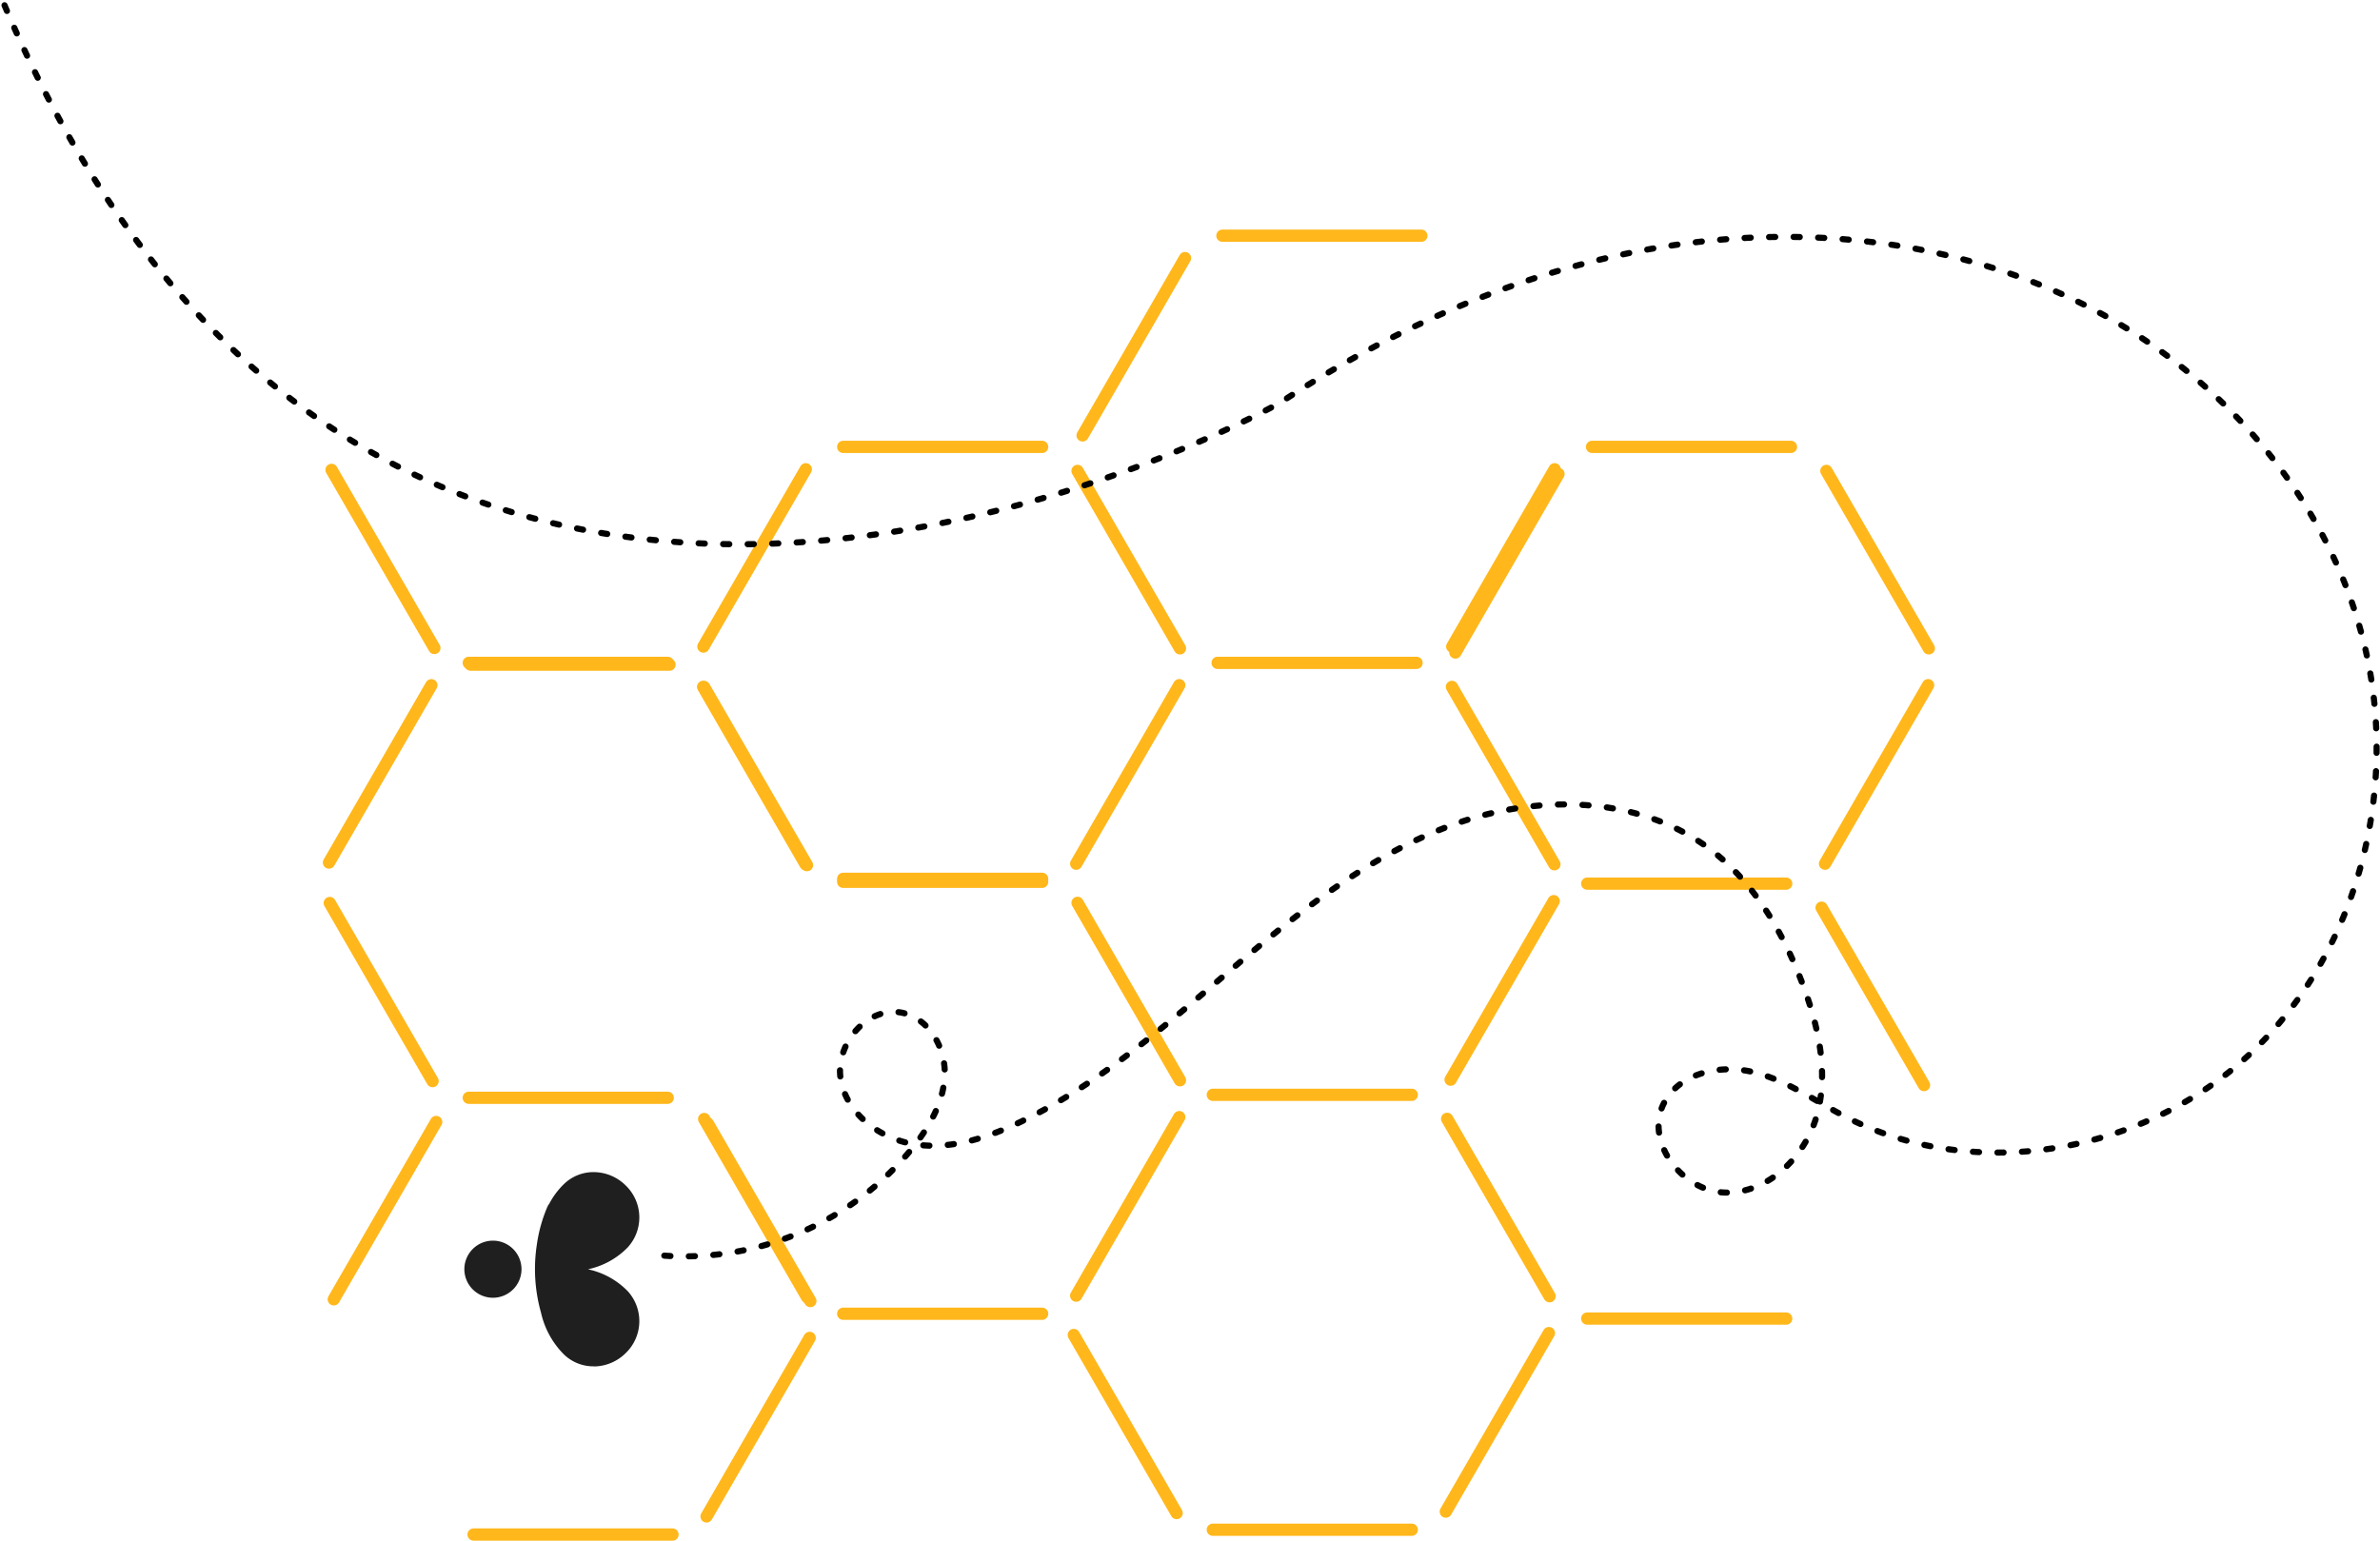 <svg xmlns="http://www.w3.org/2000/svg" width="388.215" height="251.353" viewBox="0 0 388.215 251.353">
  <g id="Group_856" data-name="Group 856" transform="translate(-1105.51 -7218.203)">
    <path id="Union_4" data-name="Union 4" d="M-4137.433,12005.553a6.9,6.9,0,0,1-4.836-1.94,13.93,13.93,0,0,1-3.733-6.791,26.216,26.216,0,0,1-.675-11.2,24.091,24.091,0,0,1,1.717-6.113l.2-.4v.1a12.774,12.774,0,0,1,2.5-3.4,6.911,6.911,0,0,1,5.01-1.94,7.445,7.445,0,0,1,5.089,2.208,7.242,7.242,0,0,1,.268,10.1,12.768,12.768,0,0,1-6.454,3.544,12.709,12.709,0,0,1,6.454,3.54,7.242,7.242,0,0,1-.268,10.1,7.458,7.458,0,0,1-5.089,2.208Zm-21.079-15.845a4.666,4.666,0,0,1,4.661-4.661,4.665,4.665,0,0,1,4.661,4.661,4.666,4.666,0,0,1-4.661,4.657A4.667,4.667,0,0,1-4158.512,11989.708Z" transform="translate(5339.766 -4564.438)" fill="#1f1f1f" stroke="rgba(0,0,0,0)" stroke-width="1"/>
    <line id="Line_54" data-name="Line 54" x2="32.451" transform="translate(1182.267 7326.637)" fill="none" stroke="#ffb71b" stroke-linecap="round" stroke-miterlimit="10" stroke-width="2"/>
    <line id="Line_55" data-name="Line 55" x2="16.774" y2="29.054" transform="translate(1159.591 7294.862)" fill="none" stroke="#ffb71b" stroke-linecap="round" stroke-miterlimit="10" stroke-width="2"/>
    <line id="Line_56" data-name="Line 56" y1="29.128" x2="16.817" transform="translate(1281.052 7329.985)" fill="none" stroke="#ffb71b" stroke-linecap="round" stroke-miterlimit="10" stroke-width="2"/>
    <line id="Line_57" data-name="Line 57" x2="32.451" transform="translate(1243.047 7362.068)" fill="none" stroke="#ffb71b" stroke-linecap="round" stroke-miterlimit="10" stroke-width="2"/>
    <line id="Line_58" data-name="Line 58" x2="32.451" transform="translate(1243.047 7291.111)" fill="none" stroke="#ffb71b" stroke-linecap="round" stroke-miterlimit="10" stroke-width="2"/>
    <line id="Line_59" data-name="Line 59" x2="16.775" y2="29.056" transform="translate(1220.371 7330.292)" fill="none" stroke="#ffb71b" stroke-linecap="round" stroke-miterlimit="10" stroke-width="2"/>
    <line id="Line_60" data-name="Line 60" x1="16.704" y2="28.931" transform="translate(1220.244 7294.76)" fill="none" stroke="#ffb71b" stroke-linecap="round" stroke-miterlimit="10" stroke-width="2"/>
    <line id="Line_61" data-name="Line 61" x1="16.711" y1="28.944" transform="translate(1281.272 7295.031)" fill="none" stroke="#ffb71b" stroke-linecap="round" stroke-miterlimit="10" stroke-width="2"/>
    <line id="Line_62" data-name="Line 62" x2="32.451" transform="translate(1181.973 7397.302)" fill="none" stroke="#ffb71b" stroke-linecap="round" stroke-miterlimit="10" stroke-width="2"/>
    <line id="Line_63" data-name="Line 63" x2="32.451" transform="translate(1181.973 7326.346)" fill="none" stroke="#ffb71b" stroke-linecap="round" stroke-miterlimit="10" stroke-width="2"/>
    <line id="Line_64" data-name="Line 64" x2="16.774" y2="29.055" transform="translate(1159.298 7365.527)" fill="none" stroke="#ffb71b" stroke-linecap="round" stroke-miterlimit="10" stroke-width="2"/>
    <line id="Line_65" data-name="Line 65" x1="16.702" y2="28.931" transform="translate(1159.17 7329.995)" fill="none" stroke="#ffb71b" stroke-linecap="round" stroke-miterlimit="10" stroke-width="2"/>
    <line id="Line_66" data-name="Line 66" x1="16.711" y1="28.944" transform="translate(1220.198 7330.265)" fill="none" stroke="#ffb71b" stroke-linecap="round" stroke-miterlimit="10" stroke-width="2"/>
    <line id="Line_67" data-name="Line 67" y1="29.129" x2="16.817" transform="translate(1281.052 7400.455)" fill="none" stroke="#ffb71b" stroke-linecap="round" stroke-miterlimit="10" stroke-width="2"/>
    <line id="Line_68" data-name="Line 68" x2="32.451" transform="translate(1243.047 7432.538)" fill="none" stroke="#ffb71b" stroke-linecap="round" stroke-miterlimit="10" stroke-width="2"/>
    <line id="Line_69" data-name="Line 69" x2="32.451" transform="translate(1243.047 7361.582)" fill="none" stroke="#ffb71b" stroke-linecap="round" stroke-miterlimit="10" stroke-width="2"/>
    <line id="Line_70" data-name="Line 70" x2="16.775" y2="29.054" transform="translate(1220.371 7400.763)" fill="none" stroke="#ffb71b" stroke-linecap="round" stroke-miterlimit="10" stroke-width="2"/>
    <line id="Line_71" data-name="Line 71" x1="16.711" y1="28.945" transform="translate(1281.272 7365.5)" fill="none" stroke="#ffb71b" stroke-linecap="round" stroke-miterlimit="10" stroke-width="2"/>
    <line id="Line_72" data-name="Line 72" y1="29.129" x2="16.818" transform="translate(1342.126 7365.22)" fill="none" stroke="#ffb71b" stroke-linecap="round" stroke-miterlimit="10" stroke-width="2"/>
    <line id="Line_73" data-name="Line 73" x2="32.451" transform="translate(1304.121 7326.346)" fill="none" stroke="#ffb71b" stroke-linecap="round" stroke-miterlimit="10" stroke-width="2"/>
    <line id="Line_74" data-name="Line 74" x1="16.711" y1="28.944" transform="translate(1342.345 7330.265)" fill="none" stroke="#ffb71b" stroke-linecap="round" stroke-miterlimit="10" stroke-width="2"/>
    <line id="Line_75" data-name="Line 75" y1="29.128" x2="16.818" transform="translate(1342.908 7295.533)" fill="none" stroke="#ffb71b" stroke-linecap="round" stroke-miterlimit="10" stroke-width="2"/>
    <line id="Line_76" data-name="Line 76" x2="32.451" transform="translate(1304.905 7256.658)" fill="none" stroke="#ffb71b" stroke-linecap="round" stroke-miterlimit="10" stroke-width="2"/>
    <line id="Line_77" data-name="Line 77" x1="16.703" y2="28.932" transform="translate(1282.101 7260.308)" fill="none" stroke="#ffb71b" stroke-linecap="round" stroke-miterlimit="10" stroke-width="2"/>
    <line id="Line_78" data-name="Line 78" y1="29.129" x2="16.818" transform="translate(1220.76 7436.473)" fill="none" stroke="#ffb71b" stroke-linecap="round" stroke-miterlimit="10" stroke-width="2"/>
    <line id="Line_79" data-name="Line 79" x2="32.451" transform="translate(1182.756 7468.556)" fill="none" stroke="#ffb71b" stroke-linecap="round" stroke-miterlimit="10" stroke-width="2"/>
    <line id="Line_80" data-name="Line 80" x1="16.703" y2="28.932" transform="translate(1159.953 7401.248)" fill="none" stroke="#ffb71b" stroke-linecap="round" stroke-miterlimit="10" stroke-width="2"/>
    <line id="Line_81" data-name="Line 81" x1="16.712" y1="28.945" transform="translate(1220.98 7401.519)" fill="none" stroke="#ffb71b" stroke-linecap="round" stroke-miterlimit="10" stroke-width="2"/>
    <line id="Line_82" data-name="Line 82" y1="29.128" x2="16.818" transform="translate(1341.343 7435.691)" fill="none" stroke="#ffb71b" stroke-linecap="round" stroke-miterlimit="10" stroke-width="2"/>
    <line id="Line_83" data-name="Line 83" x2="32.451" transform="translate(1303.339 7467.773)" fill="none" stroke="#ffb71b" stroke-linecap="round" stroke-miterlimit="10" stroke-width="2"/>
    <line id="Line_84" data-name="Line 84" x2="32.451" transform="translate(1303.339 7396.816)" fill="none" stroke="#ffb71b" stroke-linecap="round" stroke-miterlimit="10" stroke-width="2"/>
    <line id="Line_85" data-name="Line 85" x2="16.775" y2="29.054" transform="translate(1280.662 7435.999)" fill="none" stroke="#ffb71b" stroke-linecap="round" stroke-miterlimit="10" stroke-width="2"/>
    <line id="Line_86" data-name="Line 86" x1="16.712" y1="28.943" transform="translate(1341.562 7400.736)" fill="none" stroke="#ffb71b" stroke-linecap="round" stroke-miterlimit="10" stroke-width="2"/>
    <line id="Line_87" data-name="Line 87" x2="32.452" transform="translate(1364.412 7433.321)" fill="none" stroke="#ffb71b" stroke-linecap="round" stroke-miterlimit="10" stroke-width="2"/>
    <line id="Line_88" data-name="Line 88" x2="32.452" transform="translate(1364.412 7362.363)" fill="none" stroke="#ffb71b" stroke-linecap="round" stroke-miterlimit="10" stroke-width="2"/>
    <line id="Line_89" data-name="Line 89" x1="16.711" y1="28.944" transform="translate(1402.637 7366.284)" fill="none" stroke="#ffb71b" stroke-linecap="round" stroke-miterlimit="10" stroke-width="2"/>
    <line id="Line_90" data-name="Line 90" y1="29.128" x2="16.818" transform="translate(1403.199 7329.985)" fill="none" stroke="#ffb71b" stroke-linecap="round" stroke-miterlimit="10" stroke-width="2"/>
    <line id="Line_91" data-name="Line 91" x2="32.451" transform="translate(1365.195 7291.111)" fill="none" stroke="#ffb71b" stroke-linecap="round" stroke-miterlimit="10" stroke-width="2"/>
    <line id="Line_92" data-name="Line 92" x1="16.703" y2="28.931" transform="translate(1342.392 7294.76)" fill="none" stroke="#ffb71b" stroke-linecap="round" stroke-miterlimit="10" stroke-width="2"/>
    <line id="Line_93" data-name="Line 93" x1="16.712" y1="28.944" transform="translate(1403.42 7295.031)" fill="none" stroke="#ffb71b" stroke-linecap="round" stroke-miterlimit="10" stroke-width="2"/>
    <path id="Path_805" data-name="Path 805" d="M142.462,434.551a47.982,47.982,0,0,0,40.6-17.717c2.714-3.427,5.014-7.445,5.142-11.811s-2.5-9.04-6.749-10.057c-5.708-1.365-11.2,5.035-10.218,10.824s6.685,9.912,12.506,10.662,11.658-1.226,16.945-3.779c12.984-6.271,23.9-16.025,34.893-25.351s22.546-18.515,36.15-23.3,29.8-4.469,41.306,4.217c7.227,5.454,11.956,13.635,15.138,22.111,2.5,6.661,4.168,13.977,2.406,20.87s-7.79,13.087-14.906,13.039-13.432-8.337-10.134-14.641c2.576-4.924,9.233-6.33,14.629-4.994s10.02,4.7,14.953,7.26c21.087,10.945,48.734,5.975,66.043-10.3s24.095-42.271,18.891-65.453-21.556-43.174-42.3-54.759-45.486-15.1-69.029-11.906-45.925,12.825-65.766,25.9c0,0-145.793,82.807-208.207-65.016" transform="translate(1071.408 6988.508)" fill="none" stroke="#000" stroke-linecap="round" stroke-miterlimit="10" stroke-width="1" stroke-dasharray="1 3"/>
  </g>
</svg>
